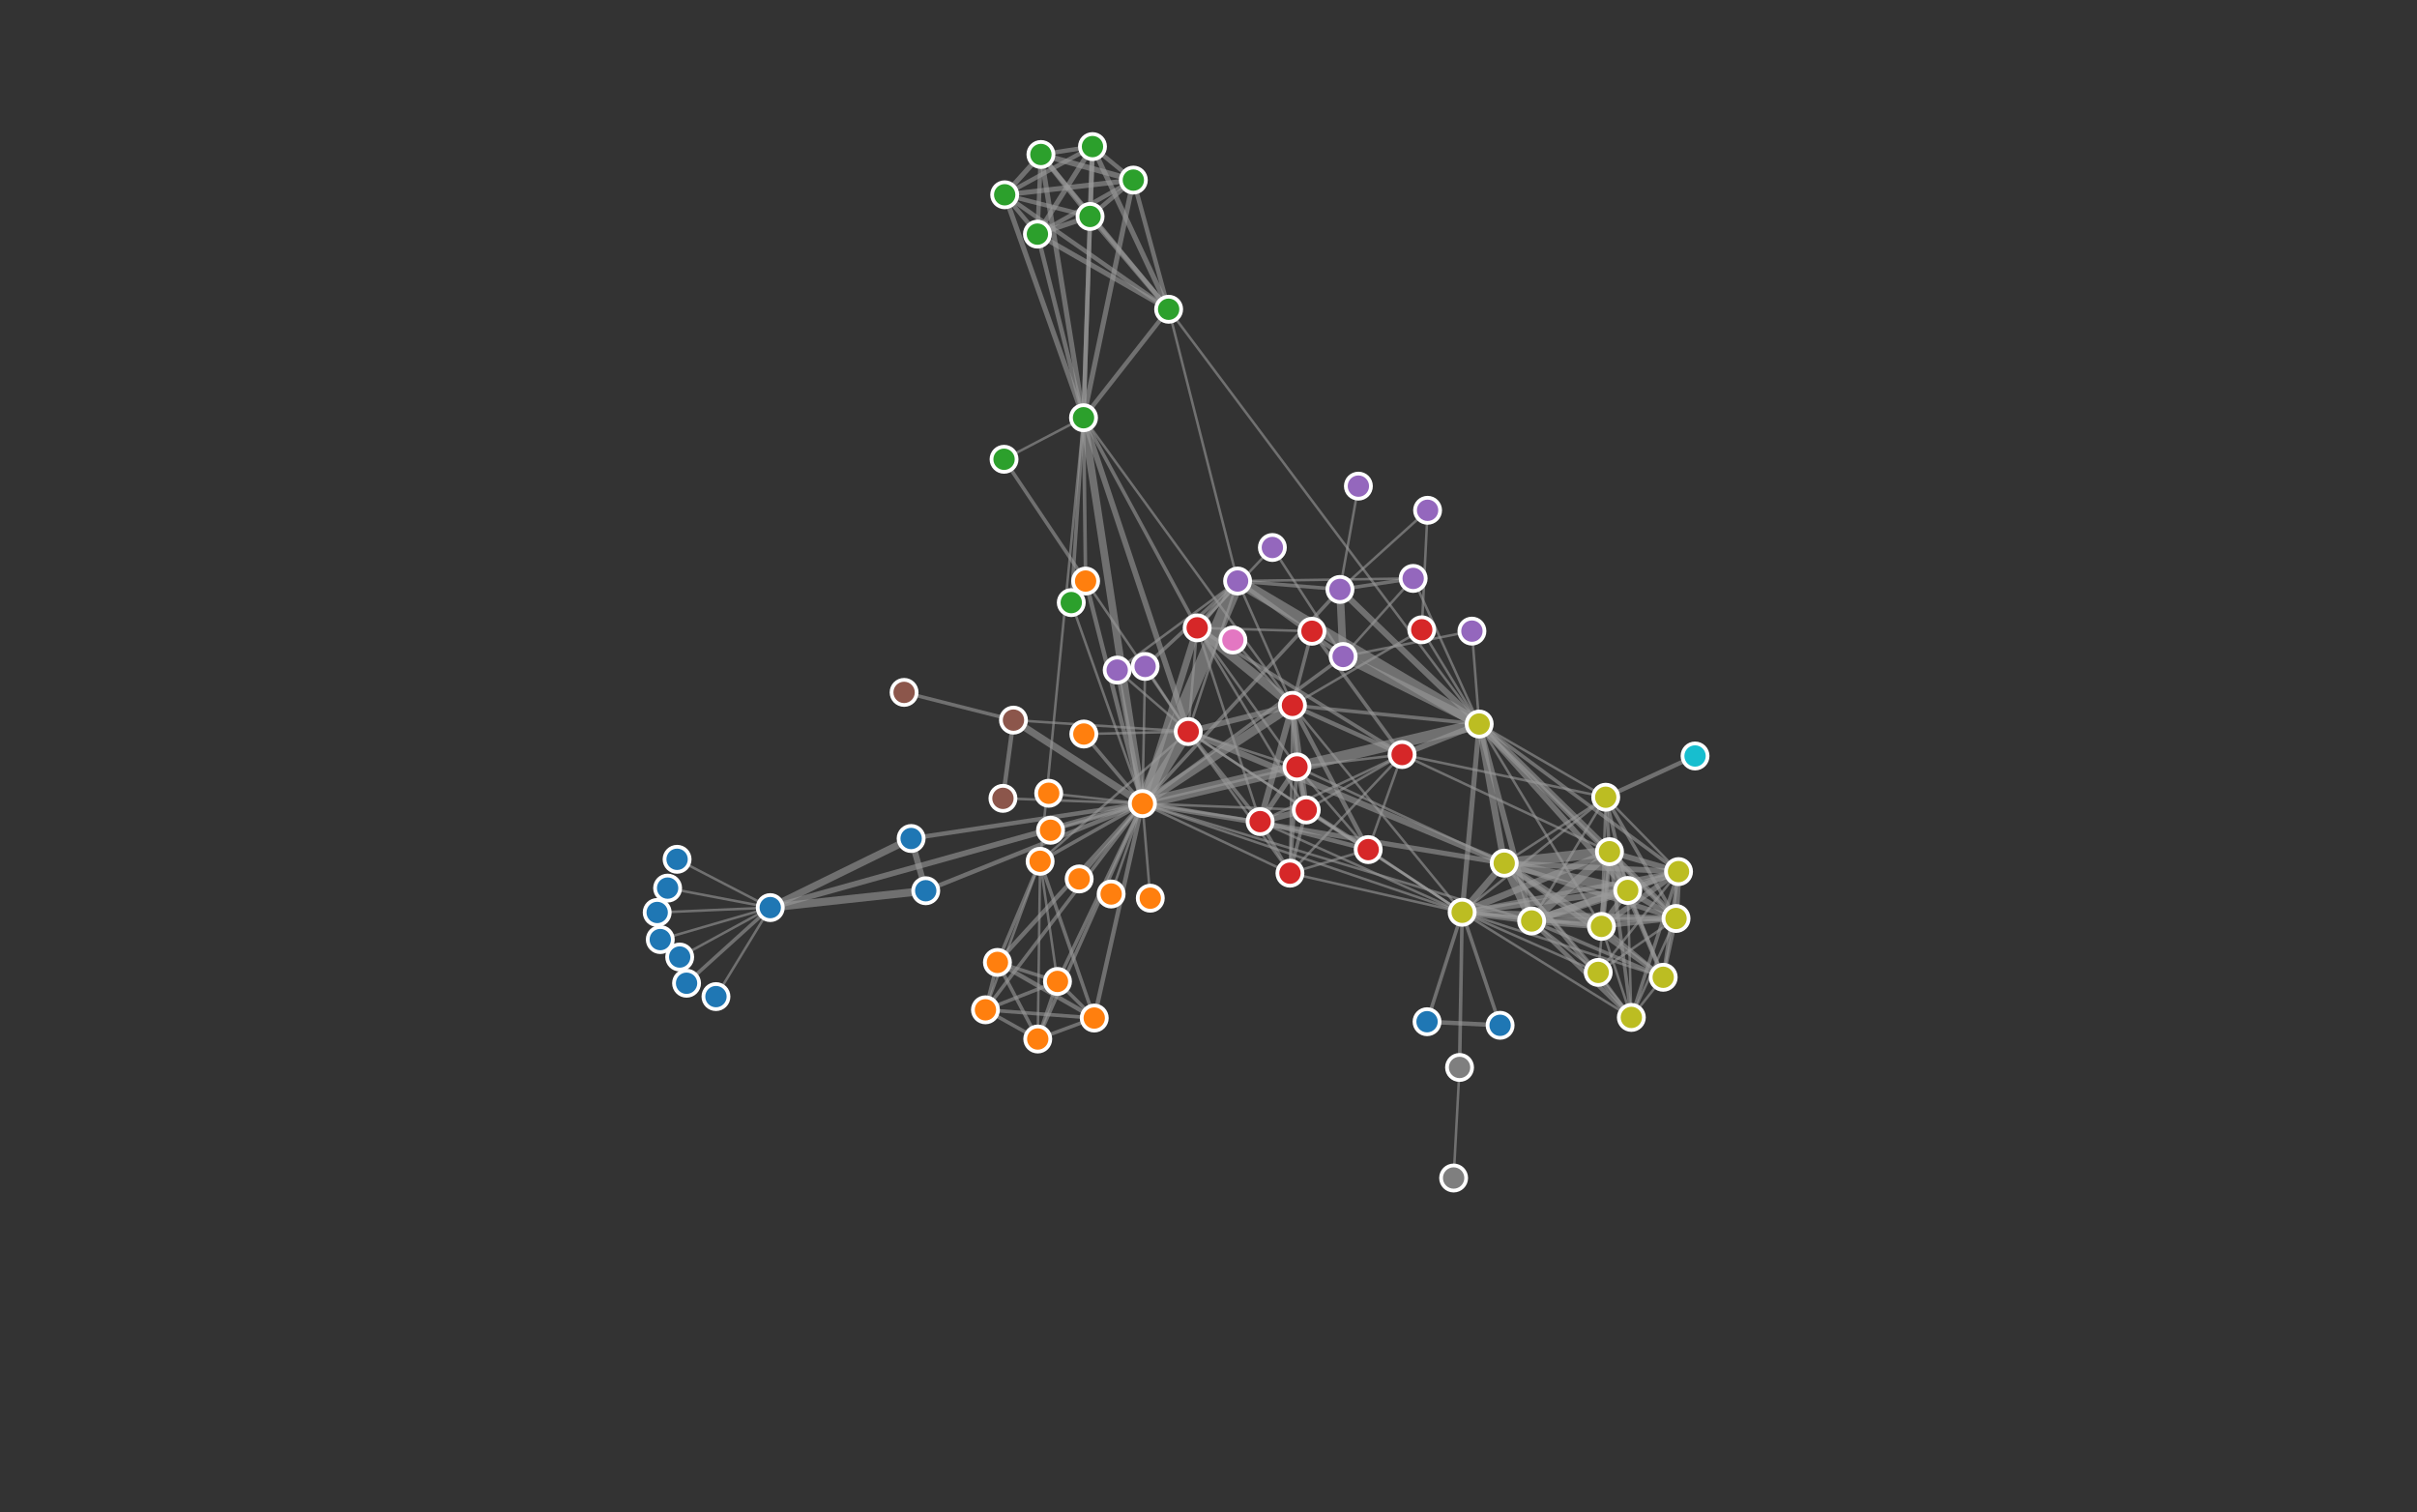 <svg width="962" height="602" version="1.1" xmlns="http://www.w3.org/2000/svg">
    <rect width="100%" height="100%" fill="#333333" stroke="none"/>
    <g class="links">
        <line stroke="#999" stroke-opacity="0.6" stroke-width="1" x1="262.797" y1="373.985"
              x2="306.574" y2="361.254"></line>
        <line stroke="#999" stroke-opacity="0.6" stroke-width="2.828" x1="362.644"
              y1="333.754" x2="306.574" y2="361.254"></line>
        <line stroke="#999" stroke-opacity="0.6" stroke-width="3.162" x1="368.457"
              y1="354.542" x2="306.574" y2="361.254"></line>
        <line stroke="#999" stroke-opacity="0.6" stroke-width="2.449" x1="368.457"
              y1="354.542" x2="362.644" y2="333.754"></line>
        <line stroke="#999" stroke-opacity="0.6" stroke-width="1" x1="265.72" y1="353.496"
              x2="306.574" y2="361.254"></line>
        <line stroke="#999" stroke-opacity="0.6" stroke-width="1" x1="284.962" y1="396.684"
              x2="306.574" y2="361.254"></line>
        <line stroke="#999" stroke-opacity="0.6" stroke-width="1" x1="270.531" y1="380.928"
              x2="306.574" y2="361.254"></line>
        <line stroke="#999" stroke-opacity="0.6" stroke-width="1" x1="269.492" y1="342.031"
              x2="306.574" y2="361.254"></line>
        <line stroke="#999" stroke-opacity="0.6" stroke-width="1.414" x1="273.261"
              y1="391.362" x2="306.574" y2="361.254"></line>
        <line stroke="#999" stroke-opacity="0.6" stroke-width="1" x1="261.571" y1="363.195"
              x2="306.574" y2="361.254"></line>
        <line stroke="#999" stroke-opacity="0.6" stroke-width="1" x1="454.712" y1="319.853"
              x2="457.83" y2="357.511"></line>
        <line stroke="#999" stroke-opacity="0.6" stroke-width="1.732" x1="454.712"
              y1="319.853" x2="368.457" y2="354.542"></line>
        <line stroke="#999" stroke-opacity="0.6" stroke-width="1.732" x1="454.712"
              y1="319.853" x2="362.644" y2="333.754"></line>
        <line stroke="#999" stroke-opacity="0.6" stroke-width="2.236" x1="454.712"
              y1="319.853" x2="306.574" y2="361.254"></line>
        <line stroke="#999" stroke-opacity="0.6" stroke-width="1" x1="426.378" y1="239.853"
              x2="454.712" y2="319.853"></line>
        <line stroke="#999" stroke-opacity="0.6" stroke-width="1" x1="442.253" y1="355.842"
              x2="454.712" y2="319.853"></line>
        <line stroke="#999" stroke-opacity="0.6" stroke-width="1" x1="418.125" y1="330.469"
              x2="454.712" y2="319.853"></line>
        <line stroke="#999" stroke-opacity="0.6" stroke-width="1" x1="417.402" y1="315.751"
              x2="454.712" y2="319.853"></line>
        <line stroke="#999" stroke-opacity="0.6" stroke-width="2" x1="412.906" y1="93.187"
              x2="465.135" y2="123.093"></line>
        <line stroke="#999" stroke-opacity="0.6" stroke-width="2" x1="434.825" y1="58.348"
              x2="465.135" y2="123.093"></line>
        <line stroke="#999" stroke-opacity="0.6" stroke-width="2" x1="434.825" y1="58.348"
              x2="412.906" y2="93.187"></line>
        <line stroke="#999" stroke-opacity="0.6" stroke-width="2" x1="433.864" y1="86.153"
              x2="465.135" y2="123.093"></line>
        <line stroke="#999" stroke-opacity="0.6" stroke-width="2" x1="433.864" y1="86.153"
              x2="412.906" y2="93.187"></line>
        <line stroke="#999" stroke-opacity="0.6" stroke-width="2" x1="433.864" y1="86.153"
              x2="434.825" y2="58.348"></line>
        <line stroke="#999" stroke-opacity="0.6" stroke-width="1.732" x1="414.296"
              y1="61.489" x2="465.135" y2="123.093"></line>
        <line stroke="#999" stroke-opacity="0.6" stroke-width="1.732" x1="414.296"
              y1="61.489" x2="412.906" y2="93.187"></line>
        <line stroke="#999" stroke-opacity="0.6" stroke-width="1.732" x1="414.296"
              y1="61.489" x2="434.825" y2="58.348"></line>
        <line stroke="#999" stroke-opacity="0.6" stroke-width="2" x1="414.296" y1="61.489"
              x2="433.864" y2="86.153"></line>
        <line stroke="#999" stroke-opacity="0.6" stroke-width="1.732" x1="451.089"
              y1="71.685" x2="465.135" y2="123.093"></line>
        <line stroke="#999" stroke-opacity="0.6" stroke-width="1.732" x1="451.089"
              y1="71.685" x2="412.906" y2="93.187"></line>
        <line stroke="#999" stroke-opacity="0.6" stroke-width="1.732" x1="451.089"
              y1="71.685" x2="434.825" y2="58.348"></line>
        <line stroke="#999" stroke-opacity="0.6" stroke-width="1.732" x1="451.089"
              y1="71.685" x2="433.864" y2="86.153"></line>
        <line stroke="#999" stroke-opacity="0.6" stroke-width="2.236" x1="451.089"
              y1="71.685" x2="414.296" y2="61.489"></line>
        <line stroke="#999" stroke-opacity="0.6" stroke-width="1.732" x1="399.882"
              y1="77.53" x2="465.135" y2="123.093"></line>
        <line stroke="#999" stroke-opacity="0.6" stroke-width="1.732" x1="399.882"
              y1="77.53" x2="412.906" y2="93.187"></line>
        <line stroke="#999" stroke-opacity="0.6" stroke-width="1.732" x1="399.882"
              y1="77.53" x2="434.825" y2="58.348"></line>
        <line stroke="#999" stroke-opacity="0.6" stroke-width="1.732" x1="399.882"
              y1="77.53" x2="433.864" y2="86.153"></line>
        <line stroke="#999" stroke-opacity="0.6" stroke-width="2" x1="399.882" y1="77.53"
              x2="414.296" y2="61.489"></line>
        <line stroke="#999" stroke-opacity="0.6" stroke-width="2" x1="399.882" y1="77.53"
              x2="451.089" y2="71.685"></line>
        <line stroke="#999" stroke-opacity="0.6" stroke-width="1.732" x1="431.256"
              y1="166.273" x2="465.135" y2="123.093"></line>
        <line stroke="#999" stroke-opacity="0.6" stroke-width="1.732" x1="431.256"
              y1="166.273" x2="412.906" y2="93.187"></line>
        <line stroke="#999" stroke-opacity="0.6" stroke-width="1.732" x1="431.256"
              y1="166.273" x2="434.825" y2="58.348"></line>
        <line stroke="#999" stroke-opacity="0.6" stroke-width="1.732" x1="431.256"
              y1="166.273" x2="433.864" y2="86.153"></line>
        <line stroke="#999" stroke-opacity="0.6" stroke-width="2" x1="431.256" y1="166.273"
              x2="414.296" y2="61.489"></line>
        <line stroke="#999" stroke-opacity="0.6" stroke-width="2" x1="431.256" y1="166.273"
              x2="451.089" y2="71.685"></line>
        <line stroke="#999" stroke-opacity="0.6" stroke-width="2" x1="431.256" y1="166.273"
              x2="399.882" y2="77.53"></line>
        <line stroke="#999" stroke-opacity="0.6" stroke-width="1.414" x1="431.256"
              y1="166.273" x2="426.378" y2="239.853"></line>
        <line stroke="#999" stroke-opacity="0.6" stroke-width="3" x1="431.256" y1="166.273"
              x2="454.712" y2="319.853"></line>
        <line stroke="#999" stroke-opacity="0.6" stroke-width="1.414" x1="476.497"
              y1="249.9" x2="431.256" y2="166.273"></line>
        <line stroke="#999" stroke-opacity="0.6" stroke-width="2.646" x1="476.497"
              y1="249.9" x2="454.712" y2="319.853"></line>
        <line stroke="#999" stroke-opacity="0.6" stroke-width="3.606" x1="514.417"
              y1="280.755" x2="476.497" y2="249.9"></line>
        <line stroke="#999" stroke-opacity="0.6" stroke-width="1" x1="514.417" y1="280.755"
              x2="431.256" y2="166.273"></line>
        <line stroke="#999" stroke-opacity="0.6" stroke-width="3.464" x1="514.417"
              y1="280.755" x2="454.712" y2="319.853"></line>
        <line stroke="#999" stroke-opacity="0.6" stroke-width="2" x1="492.58" y1="231.266"
              x2="476.497" y2="249.9"></line>
        <line stroke="#999" stroke-opacity="0.6" stroke-width="5.568" x1="492.58"
              y1="231.266" x2="454.712" y2="319.853"></line>
        <line stroke="#999" stroke-opacity="0.6" stroke-width="1" x1="492.58" y1="231.266"
              x2="465.135" y2="123.093"></line>
        <line stroke="#999" stroke-opacity="0.6" stroke-width="1" x1="492.58" y1="231.266"
              x2="514.417" y2="280.755"></line>
        <line stroke="#999" stroke-opacity="0.6" stroke-width="4.123" x1="472.928"
              y1="291.19" x2="454.712" y2="319.853"></line>
        <line stroke="#999" stroke-opacity="0.6" stroke-width="2.236" x1="472.928"
              y1="291.19" x2="431.256" y2="166.273"></line>
        <line stroke="#999" stroke-opacity="0.6" stroke-width="2.236" x1="472.928"
              y1="291.19" x2="514.417" y2="280.755"></line>
        <line stroke="#999" stroke-opacity="0.6" stroke-width="1" x1="472.928" y1="291.19"
              x2="476.497" y2="249.9"></line>
        <line stroke="#999" stroke-opacity="0.6" stroke-width="1" x1="472.928" y1="291.19"
              x2="492.58" y2="231.266"></line>
        <line stroke="#999" stroke-opacity="0.6" stroke-width="2.828" x1="403.376"
              y1="286.635" x2="454.712" y2="319.853"></line>
        <line stroke="#999" stroke-opacity="0.6" stroke-width="1" x1="403.376" y1="286.635"
              x2="472.928" y2="291.19"></line>
        <line stroke="#999" stroke-opacity="0.6" stroke-width="1" x1="413.98" y1="342.821"
              x2="431.256" y2="166.273"></line>
        <line stroke="#999" stroke-opacity="0.6" stroke-width="1" x1="413.98" y1="342.821"
              x2="472.928" y2="291.19"></line>
        <line stroke="#999" stroke-opacity="0.6" stroke-width="1.414" x1="413.98"
              y1="342.821" x2="454.712" y2="319.853"></line>
        <line stroke="#999" stroke-opacity="0.6" stroke-width="1" x1="399.631" y1="182.808"
              x2="431.256" y2="166.273"></line>
        <line stroke="#999" stroke-opacity="0.6" stroke-width="1.414" x1="432.091"
              y1="231.274" x2="399.631" y2="182.808"></line>
        <line stroke="#999" stroke-opacity="0.6" stroke-width="1.732" x1="432.091"
              y1="231.274" x2="454.712" y2="319.853"></line>
        <line stroke="#999" stroke-opacity="0.6" stroke-width="1.414" x1="432.091"
              y1="231.274" x2="431.256" y2="166.273"></line>
        <line stroke="#999" stroke-opacity="0.6" stroke-width="1" x1="432.091" y1="231.274"
              x2="472.928" y2="291.19"></line>
        <line stroke="#999" stroke-opacity="0.6" stroke-width="1" x1="429.525" y1="349.845"
              x2="454.712" y2="319.853"></line>
        <line stroke="#999" stroke-opacity="0.6" stroke-width="1.414" x1="431.382"
              y1="292.169" x2="454.712" y2="319.853"></line>
        <line stroke="#999" stroke-opacity="0.6" stroke-width="1" x1="431.382" y1="292.169"
              x2="472.928" y2="291.19"></line>
        <line stroke="#999" stroke-opacity="0.6" stroke-width="1.732" x1="435.526"
              y1="405.217" x2="454.712" y2="319.853"></line>
        <line stroke="#999" stroke-opacity="0.6" stroke-width="1.414" x1="435.526"
              y1="405.217" x2="413.98" y2="342.821"></line>
        <line stroke="#999" stroke-opacity="0.6" stroke-width="1.732" x1="396.992"
              y1="383.073" x2="454.712" y2="319.853"></line>
        <line stroke="#999" stroke-opacity="0.6" stroke-width="1.732" x1="396.992"
              y1="383.073" x2="435.526" y2="405.217"></line>
        <line stroke="#999" stroke-opacity="0.6" stroke-width="1.414" x1="396.992"
              y1="383.073" x2="413.98" y2="342.821"></line>
        <line stroke="#999" stroke-opacity="0.6" stroke-width="1.414" x1="420.892"
              y1="390.645" x2="435.526" y2="405.217"></line>
        <line stroke="#999" stroke-opacity="0.6" stroke-width="1.414" x1="420.892"
              y1="390.645" x2="396.992" y2="383.073"></line>
        <line stroke="#999" stroke-opacity="0.6" stroke-width="1.414" x1="420.892"
              y1="390.645" x2="454.712" y2="319.853"></line>
        <line stroke="#999" stroke-opacity="0.6" stroke-width="1" x1="420.892" y1="390.645"
              x2="413.98" y2="342.821"></line>
        <line stroke="#999" stroke-opacity="0.6" stroke-width="1.414" x1="413.039"
              y1="413.562" x2="435.526" y2="405.217"></line>
        <line stroke="#999" stroke-opacity="0.6" stroke-width="1.414" x1="413.039"
              y1="413.562" x2="396.992" y2="383.073"></line>
        <line stroke="#999" stroke-opacity="0.6" stroke-width="1.414" x1="413.039"
              y1="413.562" x2="420.892" y2="390.645"></line>
        <line stroke="#999" stroke-opacity="0.6" stroke-width="1.414" x1="413.039"
              y1="413.562" x2="454.712" y2="319.853"></line>
        <line stroke="#999" stroke-opacity="0.6" stroke-width="1" x1="413.039" y1="413.562"
              x2="413.98" y2="342.821"></line>
        <line stroke="#999" stroke-opacity="0.6" stroke-width="1.414" x1="392.224"
              y1="401.939" x2="435.526" y2="405.217"></line>
        <line stroke="#999" stroke-opacity="0.6" stroke-width="1.414" x1="392.224"
              y1="401.939" x2="396.992" y2="383.073"></line>
        <line stroke="#999" stroke-opacity="0.6" stroke-width="1.414" x1="392.224"
              y1="401.939" x2="420.892" y2="390.645"></line>
        <line stroke="#999" stroke-opacity="0.6" stroke-width="1.414" x1="392.224"
              y1="401.939" x2="413.039" y2="413.562"></line>
        <line stroke="#999" stroke-opacity="0.6" stroke-width="1.414" x1="392.224"
              y1="401.939" x2="454.712" y2="319.853"></line>
        <line stroke="#999" stroke-opacity="0.6" stroke-width="1" x1="392.224" y1="401.939"
              x2="413.98" y2="342.821"></line>
        <line stroke="#999" stroke-opacity="0.6" stroke-width="1" x1="565.88" y1="250.679"
              x2="514.417" y2="280.755"></line>
        <line stroke="#999" stroke-opacity="0.6" stroke-width="1" x1="490.706" y1="254.752"
              x2="514.417" y2="280.755"></line>
        <line stroke="#999" stroke-opacity="0.6" stroke-width="1.414" x1="558.059"
              y1="300.339" x2="476.497" y2="249.9"></line>
        <line stroke="#999" stroke-opacity="0.6" stroke-width="1.732" x1="558.059"
              y1="300.339" x2="514.417" y2="280.755"></line>
        <line stroke="#999" stroke-opacity="0.6" stroke-width="1.414" x1="522.175"
              y1="251.257" x2="558.059" y2="300.339"></line>
        <line stroke="#999" stroke-opacity="0.6" stroke-width="1.414" x1="522.175"
              y1="251.257" x2="514.417" y2="280.755"></line>
        <line stroke="#999" stroke-opacity="0.6" stroke-width="1" x1="522.175" y1="251.257"
              x2="476.497" y2="249.9"></line>
        <line stroke="#999" stroke-opacity="0.6" stroke-width="1.732" x1="444.662"
              y1="266.714" x2="454.712" y2="319.853"></line>
        <line stroke="#999" stroke-opacity="0.6" stroke-width="1" x1="444.662" y1="266.714"
              x2="492.58" y2="231.266"></line>
        <line stroke="#999" stroke-opacity="0.6" stroke-width="1" x1="444.662" y1="266.714"
              x2="472.928" y2="291.19"></line>
        <line stroke="#999" stroke-opacity="0.6" stroke-width="1.732" x1="399.187"
              y1="317.772" x2="403.376" y2="286.635"></line>
        <line stroke="#999" stroke-opacity="0.6" stroke-width="1" x1="399.187" y1="317.772"
              x2="454.712" y2="319.853"></line>
        <line stroke="#999" stroke-opacity="0.6" stroke-width="1.414" x1="359.846"
              y1="275.599" x2="403.376" y2="286.635"></line>
        <line stroke="#999" stroke-opacity="0.6" stroke-width="1" x1="580.923" y1="424.883"
              x2="578.563" y2="468.884"></line>
        <line stroke="#999" stroke-opacity="0.6" stroke-width="1.414" x1="581.955"
              y1="363.118" x2="580.923" y2="424.883"></line>
        <line stroke="#999" stroke-opacity="0.6" stroke-width="1" x1="581.955" y1="363.118"
              x2="514.417" y2="280.755"></line>
        <line stroke="#999" stroke-opacity="0.6" stroke-width="1" x1="581.955" y1="363.118"
              x2="472.928" y2="291.19"></line>
        <line stroke="#999" stroke-opacity="0.6" stroke-width="1" x1="581.955" y1="363.118"
              x2="454.712" y2="319.853"></line>
        <line stroke="#999" stroke-opacity="0.6" stroke-width="1.732" x1="534.586"
              y1="261.305" x2="492.58" y2="231.266"></line>
        <line stroke="#999" stroke-opacity="0.6" stroke-width="1.414" x1="534.586"
              y1="261.305" x2="454.712" y2="319.853"></line>
        <line stroke="#999" stroke-opacity="0.6" stroke-width="1" x1="506.421" y1="217.92"
              x2="534.586" y2="261.305"></line>
        <line stroke="#999" stroke-opacity="0.6" stroke-width="1" x1="506.421" y1="217.92"
              x2="476.497" y2="249.9"></line>
        <line stroke="#999" stroke-opacity="0.6" stroke-width="3" x1="533.322" y1="234.619"
              x2="534.586" y2="261.305"></line>
        <line stroke="#999" stroke-opacity="0.6" stroke-width="1.414" x1="533.322"
              y1="234.619" x2="492.58" y2="231.266"></line>
        <line stroke="#999" stroke-opacity="0.6" stroke-width="1.414" x1="533.322"
              y1="234.619" x2="454.712" y2="319.853"></line>
        <line stroke="#999" stroke-opacity="0.6" stroke-width="1" x1="568.199" y1="203.116"
              x2="533.322" y2="234.619"></line>
        <line stroke="#999" stroke-opacity="0.6" stroke-width="1" x1="568.199" y1="203.116"
              x2="565.88" y2="250.679"></line>
        <line stroke="#999" stroke-opacity="0.6" stroke-width="1" x1="540.659" y1="193.498"
              x2="533.322" y2="234.619"></line>
        <line stroke="#999" stroke-opacity="0.6" stroke-width="1.414" x1="562.462"
              y1="230.229" x2="533.322" y2="234.619"></line>
        <line stroke="#999" stroke-opacity="0.6" stroke-width="1" x1="562.462" y1="230.229"
              x2="534.586" y2="261.305"></line>
        <line stroke="#999" stroke-opacity="0.6" stroke-width="1" x1="562.462" y1="230.229"
              x2="492.58" y2="231.266"></line>
        <line stroke="#999" stroke-opacity="0.6" stroke-width="2.449" x1="588.741"
              y1="288.193" x2="533.322" y2="234.619"></line>
        <line stroke="#999" stroke-opacity="0.6" stroke-width="3.464" x1="588.741"
              y1="288.193" x2="534.586" y2="261.305"></line>
        <line stroke="#999" stroke-opacity="0.6" stroke-width="1" x1="588.741" y1="288.193"
              x2="565.88" y2="250.679"></line>
        <line stroke="#999" stroke-opacity="0.6" stroke-width="1" x1="588.741" y1="288.193"
              x2="562.462" y2="230.229"></line>
        <line stroke="#999" stroke-opacity="0.6" stroke-width="4.583" x1="588.741"
              y1="288.193" x2="492.58" y2="231.266"></line>
        <line stroke="#999" stroke-opacity="0.6" stroke-width="4.359" x1="588.741"
              y1="288.193" x2="454.712" y2="319.853"></line>
        <line stroke="#999" stroke-opacity="0.6" stroke-width="1" x1="588.741" y1="288.193"
              x2="465.135" y2="123.093"></line>
        <line stroke="#999" stroke-opacity="0.6" stroke-width="1.414" x1="588.741"
              y1="288.193" x2="514.417" y2="280.755"></line>
        <line stroke="#999" stroke-opacity="0.6" stroke-width="2.236" x1="588.741"
              y1="288.193" x2="558.059" y2="300.339"></line>
        <line stroke="#999" stroke-opacity="0.6" stroke-width="2" x1="588.741" y1="288.193"
              x2="581.955" y2="363.118"></line>
        <line stroke="#999" stroke-opacity="0.6" stroke-width="1" x1="585.845" y1="251.209"
              x2="534.586" y2="261.305"></line>
        <line stroke="#999" stroke-opacity="0.6" stroke-width="1" x1="585.845" y1="251.209"
              x2="588.741" y2="288.193"></line>
        <line stroke="#999" stroke-opacity="0.6" stroke-width="1" x1="639.1" y1="317.327"
              x2="588.741" y2="288.193"></line>
        <line stroke="#999" stroke-opacity="0.6" stroke-width="1" x1="639.1" y1="317.327"
              x2="558.059" y2="300.339"></line>
        <line stroke="#999" stroke-opacity="0.6" stroke-width="1" x1="639.1" y1="317.327"
              x2="581.955" y2="363.118"></line>
        <line stroke="#999" stroke-opacity="0.6" stroke-width="2.646" x1="598.699"
              y1="343.575" x2="588.741" y2="288.193"></line>
        <line stroke="#999" stroke-opacity="0.6" stroke-width="2.646" x1="598.699"
              y1="343.575" x2="581.955" y2="363.118"></line>
        <line stroke="#999" stroke-opacity="0.6" stroke-width="2.449" x1="598.699"
              y1="343.575" x2="472.928" y2="291.19"></line>
        <line stroke="#999" stroke-opacity="0.6" stroke-width="1" x1="598.699" y1="343.575"
              x2="639.1" y2="317.327"></line>
        <line stroke="#999" stroke-opacity="0.6" stroke-width="2" x1="598.699" y1="343.575"
              x2="454.712" y2="319.853"></line>
        <line stroke="#999" stroke-opacity="0.6" stroke-width="3.873" x1="647.858"
              y1="354.43" x2="598.699" y2="343.575"></line>
        <line stroke="#999" stroke-opacity="0.6" stroke-width="2.236" x1="647.858"
              y1="354.43" x2="588.741" y2="288.193"></line>
        <line stroke="#999" stroke-opacity="0.6" stroke-width="2.449" x1="647.858"
              y1="354.43" x2="581.955" y2="363.118"></line>
        <line stroke="#999" stroke-opacity="0.6" stroke-width="1.414" x1="647.858"
              y1="354.43" x2="639.1" y2="317.327"></line>
        <line stroke="#999" stroke-opacity="0.6" stroke-width="1" x1="661.983" y1="388.989"
              x2="581.955" y2="363.118"></line>
        <line stroke="#999" stroke-opacity="0.6" stroke-width="2" x1="661.983" y1="388.989"
              x2="598.699" y2="343.575"></line>
        <line stroke="#999" stroke-opacity="0.6" stroke-width="1.414" x1="661.983"
              y1="388.989" x2="647.858" y2="354.43"></line>
        <line stroke="#999" stroke-opacity="0.6" stroke-width="1.414" x1="637.404"
              y1="368.736" x2="581.955" y2="363.118"></line>
        <line stroke="#999" stroke-opacity="0.6" stroke-width="2.449" x1="637.404"
              y1="368.736" x2="598.699" y2="343.575"></line>
        <line stroke="#999" stroke-opacity="0.6" stroke-width="1.414" x1="637.404"
              y1="368.736" x2="661.983" y2="388.989"></line>
        <line stroke="#999" stroke-opacity="0.6" stroke-width="2.236" x1="637.404"
              y1="368.736" x2="647.858" y2="354.43"></line>
        <line stroke="#999" stroke-opacity="0.6" stroke-width="1" x1="637.404" y1="368.736"
              x2="639.1" y2="317.327"></line>
        <line stroke="#999" stroke-opacity="0.6" stroke-width="1" x1="637.404" y1="368.736"
              x2="588.741" y2="288.193"></line>
        <line stroke="#999" stroke-opacity="0.6" stroke-width="3" x1="640.599" y1="339.007"
              x2="588.741" y2="288.193"></line>
        <line stroke="#999" stroke-opacity="0.6" stroke-width="4.123" x1="640.599"
              y1="339.007" x2="598.699" y2="343.575"></line>
        <line stroke="#999" stroke-opacity="0.6" stroke-width="3.606" x1="640.599"
              y1="339.007" x2="647.858" y2="354.43"></line>
        <line stroke="#999" stroke-opacity="0.6" stroke-width="2.646" x1="640.599"
              y1="339.007" x2="581.955" y2="363.118"></line>
        <line stroke="#999" stroke-opacity="0.6" stroke-width="1.414" x1="640.599"
              y1="339.007" x2="639.1" y2="317.327"></line>
        <line stroke="#999" stroke-opacity="0.6" stroke-width="1" x1="640.599" y1="339.007"
              x2="558.059" y2="300.339"></line>
        <line stroke="#999" stroke-opacity="0.6" stroke-width="2.449" x1="640.599"
              y1="339.007" x2="637.404" y2="368.736"></line>
        <line stroke="#999" stroke-opacity="0.6" stroke-width="1.732" x1="640.599"
              y1="339.007" x2="661.983" y2="388.989"></line>
        <line stroke="#999" stroke-opacity="0.6" stroke-width="2.236" x1="667.089"
              y1="365.584" x2="647.858" y2="354.43"></line>
        <line stroke="#999" stroke-opacity="0.6" stroke-width="2.236" x1="667.089"
              y1="365.584" x2="581.955" y2="363.118"></line>
        <line stroke="#999" stroke-opacity="0.6" stroke-width="2.449" x1="667.089"
              y1="365.584" x2="640.599" y2="339.007"></line>
        <line stroke="#999" stroke-opacity="0.6" stroke-width="1.414" x1="667.089"
              y1="365.584" x2="639.1" y2="317.327"></line>
        <line stroke="#999" stroke-opacity="0.6" stroke-width="2" x1="667.089" y1="365.584"
              x2="598.699" y2="343.575"></line>
        <line stroke="#999" stroke-opacity="0.6" stroke-width="1.732" x1="667.089"
              y1="365.584" x2="637.404" y2="368.736"></line>
        <line stroke="#999" stroke-opacity="0.6" stroke-width="1.414" x1="667.089"
              y1="365.584" x2="661.983" y2="388.989"></line>
        <line stroke="#999" stroke-opacity="0.6" stroke-width="1" x1="667.089" y1="365.584"
              x2="588.741" y2="288.193"></line>
        <line stroke="#999" stroke-opacity="0.6" stroke-width="2.236" x1="609.622"
              y1="366.581" x2="588.741" y2="288.193"></line>
        <line stroke="#999" stroke-opacity="0.6" stroke-width="3.464" x1="609.622"
              y1="366.581" x2="640.599" y2="339.007"></line>
        <line stroke="#999" stroke-opacity="0.6" stroke-width="2.236" x1="609.622"
              y1="366.581" x2="581.955" y2="363.118"></line>
        <line stroke="#999" stroke-opacity="0.6" stroke-width="2" x1="609.622" y1="366.581"
              x2="667.089" y2="365.584"></line>
        <line stroke="#999" stroke-opacity="0.6" stroke-width="3.162" x1="609.622"
              y1="366.581" x2="598.699" y2="343.575"></line>
        <line stroke="#999" stroke-opacity="0.6" stroke-width="2.449" x1="609.622"
              y1="366.581" x2="637.404" y2="368.736"></line>
        <line stroke="#999" stroke-opacity="0.6" stroke-width="1.414" x1="609.622"
              y1="366.581" x2="661.983" y2="388.989"></line>
        <line stroke="#999" stroke-opacity="0.6" stroke-width="3" x1="609.622" y1="366.581"
              x2="647.858" y2="354.43"></line>
        <line stroke="#999" stroke-opacity="0.6" stroke-width="1" x1="609.622" y1="366.581"
              x2="639.1" y2="317.327"></line>
        <line stroke="#999" stroke-opacity="0.6" stroke-width="1" x1="609.622" y1="366.581"
              x2="454.712" y2="319.853"></line>
        <line stroke="#999" stroke-opacity="0.6" stroke-width="2.236" x1="668.078"
              y1="346.931" x2="667.089" y2="365.584"></line>
        <line stroke="#999" stroke-opacity="0.6" stroke-width="2.646" x1="668.078"
              y1="346.931" x2="609.622" y2="366.581"></line>
        <line stroke="#999" stroke-opacity="0.6" stroke-width="1.732" x1="668.078"
              y1="346.931" x2="581.955" y2="363.118"></line>
        <line stroke="#999" stroke-opacity="0.6" stroke-width="2.236" x1="668.078"
              y1="346.931" x2="640.599" y2="339.007"></line>
        <line stroke="#999" stroke-opacity="0.6" stroke-width="2.236" x1="668.078"
              y1="346.931" x2="598.699" y2="343.575"></line>
        <line stroke="#999" stroke-opacity="0.6" stroke-width="2.236" x1="668.078"
              y1="346.931" x2="637.404" y2="368.736"></line>
        <line stroke="#999" stroke-opacity="0.6" stroke-width="1.414" x1="668.078"
              y1="346.931" x2="661.983" y2="388.989"></line>
        <line stroke="#999" stroke-opacity="0.6" stroke-width="2.236" x1="668.078"
              y1="346.931" x2="647.858" y2="354.43"></line>
        <line stroke="#999" stroke-opacity="0.6" stroke-width="1" x1="668.078" y1="346.931"
              x2="639.1" y2="317.327"></line>
        <line stroke="#999" stroke-opacity="0.6" stroke-width="1.414" x1="668.078"
              y1="346.931" x2="588.741" y2="288.193"></line>
        <line stroke="#999" stroke-opacity="0.6" stroke-width="1.732" x1="649.303"
              y1="404.97" x2="609.622" y2="366.581"></line>
        <line stroke="#999" stroke-opacity="0.6" stroke-width="1.732" x1="649.303"
              y1="404.97" x2="598.699" y2="343.575"></line>
        <line stroke="#999" stroke-opacity="0.6" stroke-width="1" x1="649.303" y1="404.97"
              x2="647.858" y2="354.43"></line>
        <line stroke="#999" stroke-opacity="0.6" stroke-width="1.414" x1="649.303"
              y1="404.97" x2="640.599" y2="339.007"></line>
        <line stroke="#999" stroke-opacity="0.6" stroke-width="1.414" x1="649.303"
              y1="404.97" x2="668.078" y2="346.931"></line>
        <line stroke="#999" stroke-opacity="0.6" stroke-width="1" x1="649.303" y1="404.97"
              x2="581.955" y2="363.118"></line>
        <line stroke="#999" stroke-opacity="0.6" stroke-width="1" x1="649.303" y1="404.97"
              x2="667.089" y2="365.584"></line>
        <line stroke="#999" stroke-opacity="0.6" stroke-width="1" x1="649.303" y1="404.97"
              x2="637.404" y2="368.736"></line>
        <line stroke="#999" stroke-opacity="0.6" stroke-width="1" x1="649.303" y1="404.97"
              x2="661.983" y2="388.989"></line>
        <line stroke="#999" stroke-opacity="0.6" stroke-width="1.732" x1="674.657"
              y1="300.908" x2="639.1" y2="317.327"></line>
        <line stroke="#999" stroke-opacity="0.6" stroke-width="2.236" x1="519.911"
              y1="322.385" x2="514.417" y2="280.755"></line>
        <line stroke="#999" stroke-opacity="0.6" stroke-width="1" x1="519.911" y1="322.385"
              x2="454.712" y2="319.853"></line>
        <line stroke="#999" stroke-opacity="0.6" stroke-width="1" x1="519.911" y1="322.385"
              x2="476.497" y2="249.9"></line>
        <line stroke="#999" stroke-opacity="0.6" stroke-width="1" x1="519.911" y1="322.385"
              x2="472.928" y2="291.19"></line>
        <line stroke="#999" stroke-opacity="0.6" stroke-width="1" x1="519.911" y1="322.385"
              x2="581.955" y2="363.118"></line>
        <line stroke="#999" stroke-opacity="0.6" stroke-width="1" x1="519.911" y1="322.385"
              x2="558.059" y2="300.339"></line>
        <line stroke="#999" stroke-opacity="0.6" stroke-width="2.449" x1="501.551"
              y1="327.024" x2="514.417" y2="280.755"></line>
        <line stroke="#999" stroke-opacity="0.6" stroke-width="2.449" x1="501.551"
              y1="327.024" x2="519.911" y2="322.385"></line>
        <line stroke="#999" stroke-opacity="0.6" stroke-width="1" x1="501.551" y1="327.024"
              x2="454.712" y2="319.853"></line>
        <line stroke="#999" stroke-opacity="0.6" stroke-width="1" x1="501.551" y1="327.024"
              x2="476.497" y2="249.9"></line>
        <line stroke="#999" stroke-opacity="0.6" stroke-width="1.414" x1="501.551"
              y1="327.024" x2="472.928" y2="291.19"></line>
        <line stroke="#999" stroke-opacity="0.6" stroke-width="1" x1="501.551" y1="327.024"
              x2="581.955" y2="363.118"></line>
        <line stroke="#999" stroke-opacity="0.6" stroke-width="1" x1="501.551" y1="327.024"
              x2="558.059" y2="300.339"></line>
        <line stroke="#999" stroke-opacity="0.6" stroke-width="2" x1="516.212" y1="305.264"
              x2="514.417" y2="280.755"></line>
        <line stroke="#999" stroke-opacity="0.6" stroke-width="2" x1="516.212" y1="305.264"
              x2="501.551" y2="327.024"></line>
        <line stroke="#999" stroke-opacity="0.6" stroke-width="2" x1="516.212" y1="305.264"
              x2="519.911" y2="322.385"></line>
        <line stroke="#999" stroke-opacity="0.6" stroke-width="1" x1="516.212" y1="305.264"
              x2="454.712" y2="319.853"></line>
        <line stroke="#999" stroke-opacity="0.6" stroke-width="1" x1="516.212" y1="305.264"
              x2="476.497" y2="249.9"></line>
        <line stroke="#999" stroke-opacity="0.6" stroke-width="1" x1="516.212" y1="305.264"
              x2="472.928" y2="291.19"></line>
        <line stroke="#999" stroke-opacity="0.6" stroke-width="1" x1="516.212" y1="305.264"
              x2="558.059" y2="300.339"></line>
        <line stroke="#999" stroke-opacity="0.6" stroke-width="1" x1="516.212" y1="305.264"
              x2="598.699" y2="343.575"></line>
        <line stroke="#999" stroke-opacity="0.6" stroke-width="1" x1="513.421" y1="347.556"
              x2="472.928" y2="291.19"></line>
        <line stroke="#999" stroke-opacity="0.6" stroke-width="1.414" x1="513.421"
              y1="347.556" x2="501.551" y2="327.024"></line>
        <line stroke="#999" stroke-opacity="0.6" stroke-width="1.414" x1="513.421"
              y1="347.556" x2="519.911" y2="322.385"></line>
        <line stroke="#999" stroke-opacity="0.6" stroke-width="1.414" x1="513.421"
              y1="347.556" x2="516.212" y2="305.264"></line>
        <line stroke="#999" stroke-opacity="0.6" stroke-width="1" x1="513.421" y1="347.556"
              x2="454.712" y2="319.853"></line>
        <line stroke="#999" stroke-opacity="0.6" stroke-width="1" x1="513.421" y1="347.556"
              x2="581.955" y2="363.118"></line>
        <line stroke="#999" stroke-opacity="0.6" stroke-width="1" x1="513.421" y1="347.556"
              x2="558.059" y2="300.339"></line>
        <line stroke="#999" stroke-opacity="0.6" stroke-width="1" x1="513.421" y1="347.556"
              x2="514.417" y2="280.755"></line>
        <line stroke="#999" stroke-opacity="0.6" stroke-width="1.414" x1="455.776"
              y1="265.265" x2="492.58" y2="231.266"></line>
        <line stroke="#999" stroke-opacity="0.6" stroke-width="1" x1="455.776" y1="265.265"
              x2="472.928" y2="291.19"></line>
        <line stroke="#999" stroke-opacity="0.6" stroke-width="1" x1="455.776" y1="265.265"
              x2="454.712" y2="319.853"></line>
        <line stroke="#999" stroke-opacity="0.6" stroke-width="1.414" x1="597.068"
              y1="408.106" x2="581.955" y2="363.118"></line>
        <line stroke="#999" stroke-opacity="0.6" stroke-width="1.414" x1="567.987"
              y1="406.678" x2="581.955" y2="363.118"></line>
        <line stroke="#999" stroke-opacity="0.6" stroke-width="1.732" x1="567.987"
              y1="406.678" x2="597.068" y2="408.106"></line>
        <line stroke="#999" stroke-opacity="0.6" stroke-width="1.732" x1="544.566"
              y1="338.176" x2="501.551" y2="327.024"></line>
        <line stroke="#999" stroke-opacity="0.6" stroke-width="1.732" x1="544.566"
              y1="338.176" x2="519.911" y2="322.385"></line>
        <line stroke="#999" stroke-opacity="0.6" stroke-width="1.732" x1="544.566"
              y1="338.176" x2="514.417" y2="280.755"></line>
        <line stroke="#999" stroke-opacity="0.6" stroke-width="1" x1="544.566" y1="338.176"
              x2="581.955" y2="363.118"></line>
        <line stroke="#999" stroke-opacity="0.6" stroke-width="1" x1="544.566" y1="338.176"
              x2="558.059" y2="300.339"></line>
        <line stroke="#999" stroke-opacity="0.6" stroke-width="1" x1="544.566" y1="338.176"
              x2="516.212" y2="305.264"></line>
        <line stroke="#999" stroke-opacity="0.6" stroke-width="1" x1="544.566" y1="338.176"
              x2="513.421" y2="347.556"></line>
        <line stroke="#999" stroke-opacity="0.6" stroke-width="1" x1="636.108" y1="387.05"
              x2="609.622" y2="366.581"></line>
        <line stroke="#999" stroke-opacity="0.6" stroke-width="1" x1="636.108" y1="387.05"
              x2="668.078" y2="346.931"></line>
        <line stroke="#999" stroke-opacity="0.6" stroke-width="1" x1="636.108" y1="387.05"
              x2="649.303" y2="404.97"></line>
        <line stroke="#999" stroke-opacity="0.6" stroke-width="1" x1="636.108" y1="387.05"
              x2="667.089" y2="365.584"></line>
        <line stroke="#999" stroke-opacity="0.6" stroke-width="1" x1="636.108" y1="387.05"
              x2="640.599" y2="339.007"></line>
        <line stroke="#999" stroke-opacity="0.6" stroke-width="1" x1="636.108" y1="387.05"
              x2="581.955" y2="363.118"></line>
        <line stroke="#999" stroke-opacity="0.6" stroke-width="1" x1="636.108" y1="387.05"
              x2="598.699" y2="343.575"></line>
    </g>
    <g class="nodes">
        <circle r="5" stroke="#fff" stroke-width="1.5px" fill="#1f77b4" cx="306.574" cy="361.254">
            <title>Myriel</title>
        </circle>
        <circle r="5" stroke="#fff" stroke-width="1.5px" fill="#1f77b4" cx="262.797" cy="373.985">
            <title>Napoleon</title>
        </circle>
        <circle r="5" stroke="#fff" stroke-width="1.5px" fill="#1f77b4" cx="362.644" cy="333.754">
            <title>Mlle.Baptistine</title>
        </circle>
        <circle r="5" stroke="#fff" stroke-width="1.5px" fill="#1f77b4" cx="368.457" cy="354.542">
            <title>Mme.Magloire</title>
        </circle>
        <circle r="5" stroke="#fff" stroke-width="1.5px" fill="#1f77b4" cx="265.72" cy="353.496">
            <title>CountessdeLo</title>
        </circle>
        <circle r="5" stroke="#fff" stroke-width="1.5px" fill="#1f77b4" cx="284.962" cy="396.684">
            <title>Geborand</title>
        </circle>
        <circle r="5" stroke="#fff" stroke-width="1.5px" fill="#1f77b4" cx="270.531" cy="380.928">
            <title>Champtercier</title>
        </circle>
        <circle r="5" stroke="#fff" stroke-width="1.5px" fill="#1f77b4" cx="269.492" cy="342.031">
            <title>Cravatte</title>
        </circle>
        <circle r="5" stroke="#fff" stroke-width="1.5px" fill="#1f77b4" cx="273.261" cy="391.362">
            <title>Count</title>
        </circle>
        <circle r="5" stroke="#fff" stroke-width="1.5px" fill="#1f77b4" cx="261.571" cy="363.195">
            <title>OldMan</title>
        </circle>
        <circle r="5" stroke="#fff" stroke-width="1.5px" fill="#ff7f0e" cx="457.83" cy="357.511">
            <title>Labarre</title>
        </circle>
        <circle r="5" stroke="#fff" stroke-width="1.5px" fill="#ff7f0e" cx="454.712" cy="319.853">
            <title>Valjean</title>
        </circle>
        <circle r="5" stroke="#fff" stroke-width="1.5px" fill="#2ca02c" cx="426.378" cy="239.853">
            <title>Marguerite</title>
        </circle>
        <circle r="5" stroke="#fff" stroke-width="1.5px" fill="#ff7f0e" cx="442.253" cy="355.842">
            <title>Mme.deR</title>
        </circle>
        <circle r="5" stroke="#fff" stroke-width="1.5px" fill="#ff7f0e" cx="418.125" cy="330.469">
            <title>Isabeau</title>
        </circle>
        <circle r="5" stroke="#fff" stroke-width="1.5px" fill="#ff7f0e" cx="417.402" cy="315.751">
            <title>Gervais</title>
        </circle>
        <circle r="5" stroke="#fff" stroke-width="1.5px" fill="#2ca02c" cx="465.135" cy="123.093">
            <title>Tholomyes</title>
        </circle>
        <circle r="5" stroke="#fff" stroke-width="1.5px" fill="#2ca02c" cx="412.906" cy="93.187">
            <title>Listolier</title>
        </circle>
        <circle r="5" stroke="#fff" stroke-width="1.5px" fill="#2ca02c" cx="434.825" cy="58.348">
            <title>Fameuil</title>
        </circle>
        <circle r="5" stroke="#fff" stroke-width="1.5px" fill="#2ca02c" cx="433.864" cy="86.153">
            <title>Blacheville</title>
        </circle>
        <circle r="5" stroke="#fff" stroke-width="1.5px" fill="#2ca02c" cx="414.296" cy="61.489">
            <title>Favourite</title>
        </circle>
        <circle r="5" stroke="#fff" stroke-width="1.5px" fill="#2ca02c" cx="451.089" cy="71.685">
            <title>Dahlia</title>
        </circle>
        <circle r="5" stroke="#fff" stroke-width="1.5px" fill="#2ca02c" cx="399.882" cy="77.53">
            <title>Zephine</title>
        </circle>
        <circle r="5" stroke="#fff" stroke-width="1.5px" fill="#2ca02c" cx="431.256" cy="166.273">
            <title>Fantine</title>
        </circle>
        <circle r="5" stroke="#fff" stroke-width="1.5px" fill="#d62728" cx="476.497" cy="249.9">
            <title>Mme.Thenardier</title>
        </circle>
        <circle r="5" stroke="#fff" stroke-width="1.5px" fill="#d62728" cx="514.417" cy="280.755">
            <title>Thenardier</title>
        </circle>
        <circle r="5" stroke="#fff" stroke-width="1.5px" fill="#9467bd" cx="492.58" cy="231.266">
            <title>Cosette</title>
        </circle>
        <circle r="5" stroke="#fff" stroke-width="1.5px" fill="#d62728" cx="472.928" cy="291.19">
            <title>Javert</title>
        </circle>
        <circle r="5" stroke="#fff" stroke-width="1.5px" fill="#8c564b" cx="403.376" cy="286.635">
            <title>Fauchelevent</title>
        </circle>
        <circle r="5" stroke="#fff" stroke-width="1.5px" fill="#ff7f0e" cx="413.98" cy="342.821">
            <title>Bamatabois</title>
        </circle>
        <circle r="5" stroke="#fff" stroke-width="1.5px" fill="#2ca02c" cx="399.631" cy="182.808">
            <title>Perpetue</title>
        </circle>
        <circle r="5" stroke="#fff" stroke-width="1.5px" fill="#ff7f0e" cx="432.091" cy="231.274">
            <title>Simplice</title>
        </circle>
        <circle r="5" stroke="#fff" stroke-width="1.5px" fill="#ff7f0e" cx="429.525" cy="349.845">
            <title>Scaufflaire</title>
        </circle>
        <circle r="5" stroke="#fff" stroke-width="1.5px" fill="#ff7f0e" cx="431.382" cy="292.169">
            <title>Woman1</title>
        </circle>
        <circle r="5" stroke="#fff" stroke-width="1.5px" fill="#ff7f0e" cx="435.526" cy="405.217">
            <title>Judge</title>
        </circle>
        <circle r="5" stroke="#fff" stroke-width="1.5px" fill="#ff7f0e" cx="396.992" cy="383.073">
            <title>Champmathieu</title>
        </circle>
        <circle r="5" stroke="#fff" stroke-width="1.5px" fill="#ff7f0e" cx="420.892" cy="390.645">
            <title>Brevet</title>
        </circle>
        <circle r="5" stroke="#fff" stroke-width="1.5px" fill="#ff7f0e" cx="413.039" cy="413.562">
            <title>Chenildieu</title>
        </circle>
        <circle r="5" stroke="#fff" stroke-width="1.5px" fill="#ff7f0e" cx="392.224" cy="401.939">
            <title>Cochepaille</title>
        </circle>
        <circle r="5" stroke="#fff" stroke-width="1.5px" fill="#d62728" cx="565.88" cy="250.679">
            <title>Pontmercy</title>
        </circle>
        <circle r="5" stroke="#fff" stroke-width="1.5px" fill="#e377c2" cx="490.706" cy="254.752">
            <title>Boulatruelle</title>
        </circle>
        <circle r="5" stroke="#fff" stroke-width="1.5px" fill="#d62728" cx="558.059" cy="300.339">
            <title>Eponine</title>
        </circle>
        <circle r="5" stroke="#fff" stroke-width="1.5px" fill="#d62728" cx="522.175" cy="251.257">
            <title>Anzelma</title>
        </circle>
        <circle r="5" stroke="#fff" stroke-width="1.5px" fill="#9467bd" cx="444.662" cy="266.714">
            <title>Woman2</title>
        </circle>
        <circle r="5" stroke="#fff" stroke-width="1.5px" fill="#8c564b" cx="399.187" cy="317.772">
            <title>MotherInnocent</title>
        </circle>
        <circle r="5" stroke="#fff" stroke-width="1.5px" fill="#8c564b" cx="359.846" cy="275.599">
            <title>Gribier</title>
        </circle>
        <circle r="5" stroke="#fff" stroke-width="1.5px" fill="#7f7f7f" cx="578.563" cy="468.884">
            <title>Jondrette</title>
        </circle>
        <circle r="5" stroke="#fff" stroke-width="1.5px" fill="#7f7f7f" cx="580.923" cy="424.883">
            <title>Mme.Burgon</title>
        </circle>
        <circle r="5" stroke="#fff" stroke-width="1.5px" fill="#bcbd22" cx="581.955" cy="363.118">
            <title>Gavroche</title>
        </circle>
        <circle r="5" stroke="#fff" stroke-width="1.5px" fill="#9467bd" cx="534.586" cy="261.305">
            <title>Gillenormand</title>
        </circle>
        <circle r="5" stroke="#fff" stroke-width="1.5px" fill="#9467bd" cx="506.421" cy="217.92">
            <title>Magnon</title>
        </circle>
        <circle r="5" stroke="#fff" stroke-width="1.5px" fill="#9467bd" cx="533.322" cy="234.619">
            <title>Mlle.Gillenormand</title>
        </circle>
        <circle r="5" stroke="#fff" stroke-width="1.5px" fill="#9467bd" cx="568.199" cy="203.116">
            <title>Mme.Pontmercy</title>
        </circle>
        <circle r="5" stroke="#fff" stroke-width="1.5px" fill="#9467bd" cx="540.659" cy="193.498">
            <title>Mlle.Vaubois</title>
        </circle>
        <circle r="5" stroke="#fff" stroke-width="1.5px" fill="#9467bd" cx="562.462" cy="230.229">
            <title>Lt.Gillenormand</title>
        </circle>
        <circle r="5" stroke="#fff" stroke-width="1.5px" fill="#bcbd22" cx="588.741" cy="288.193">
            <title>Marius</title>
        </circle>
        <circle r="5" stroke="#fff" stroke-width="1.5px" fill="#9467bd" cx="585.845" cy="251.209">
            <title>BaronessT</title>
        </circle>
        <circle r="5" stroke="#fff" stroke-width="1.5px" fill="#bcbd22" cx="639.1" cy="317.327">
            <title>Mabeuf</title>
        </circle>
        <circle r="5" stroke="#fff" stroke-width="1.5px" fill="#bcbd22" cx="598.699" cy="343.575">
            <title>Enjolras</title>
        </circle>
        <circle r="5" stroke="#fff" stroke-width="1.5px" fill="#bcbd22" cx="647.858" cy="354.43">
            <title>Combeferre</title>
        </circle>
        <circle r="5" stroke="#fff" stroke-width="1.5px" fill="#bcbd22" cx="661.983" cy="388.989">
            <title>Prouvaire</title>
        </circle>
        <circle r="5" stroke="#fff" stroke-width="1.5px" fill="#bcbd22" cx="637.404" cy="368.736">
            <title>Feuilly</title>
        </circle>
        <circle r="5" stroke="#fff" stroke-width="1.5px" fill="#bcbd22" cx="640.599" cy="339.007">
            <title>Courfeyrac</title>
        </circle>
        <circle r="5" stroke="#fff" stroke-width="1.5px" fill="#bcbd22" cx="667.089" cy="365.584">
            <title>Bahorel</title>
        </circle>
        <circle r="5" stroke="#fff" stroke-width="1.5px" fill="#bcbd22" cx="609.622" cy="366.581">
            <title>Bossuet</title>
        </circle>
        <circle r="5" stroke="#fff" stroke-width="1.5px" fill="#bcbd22" cx="668.078" cy="346.931">
            <title>Joly</title>
        </circle>
        <circle r="5" stroke="#fff" stroke-width="1.5px" fill="#bcbd22" cx="649.303" cy="404.97">
            <title>Grantaire</title>
        </circle>
        <circle r="5" stroke="#fff" stroke-width="1.5px" fill="#17becf" cx="674.657" cy="300.908">
            <title>MotherPlutarch</title>
        </circle>
        <circle r="5" stroke="#fff" stroke-width="1.5px" fill="#d62728" cx="519.911" cy="322.385">
            <title>Gueulemer</title>
        </circle>
        <circle r="5" stroke="#fff" stroke-width="1.5px" fill="#d62728" cx="501.551" cy="327.024">
            <title>Babet</title>
        </circle>
        <circle r="5" stroke="#fff" stroke-width="1.5px" fill="#d62728" cx="516.212" cy="305.264">
            <title>Claquesous</title>
        </circle>
        <circle r="5" stroke="#fff" stroke-width="1.5px" fill="#d62728" cx="513.421" cy="347.556">
            <title>Montparnasse</title>
        </circle>
        <circle r="5" stroke="#fff" stroke-width="1.5px" fill="#9467bd" cx="455.776" cy="265.265">
            <title>Toussaint</title>
        </circle>
        <circle r="5" stroke="#fff" stroke-width="1.5px" fill="#1f77b4" cx="597.068" cy="408.106">
            <title>Child1</title>
        </circle>
        <circle r="5" stroke="#fff" stroke-width="1.5px" fill="#1f77b4" cx="567.987" cy="406.678">
            <title>Child2</title>
        </circle>
        <circle r="5" stroke="#fff" stroke-width="1.5px" fill="#d62728" cx="544.566" cy="338.176">
            <title>Brujon</title>
        </circle>
        <circle r="5" stroke="#fff" stroke-width="1.5px" fill="#bcbd22" cx="636.108" cy="387.05">
            <title>Mme.Hucheloup</title>
        </circle>
    </g>
</svg>
